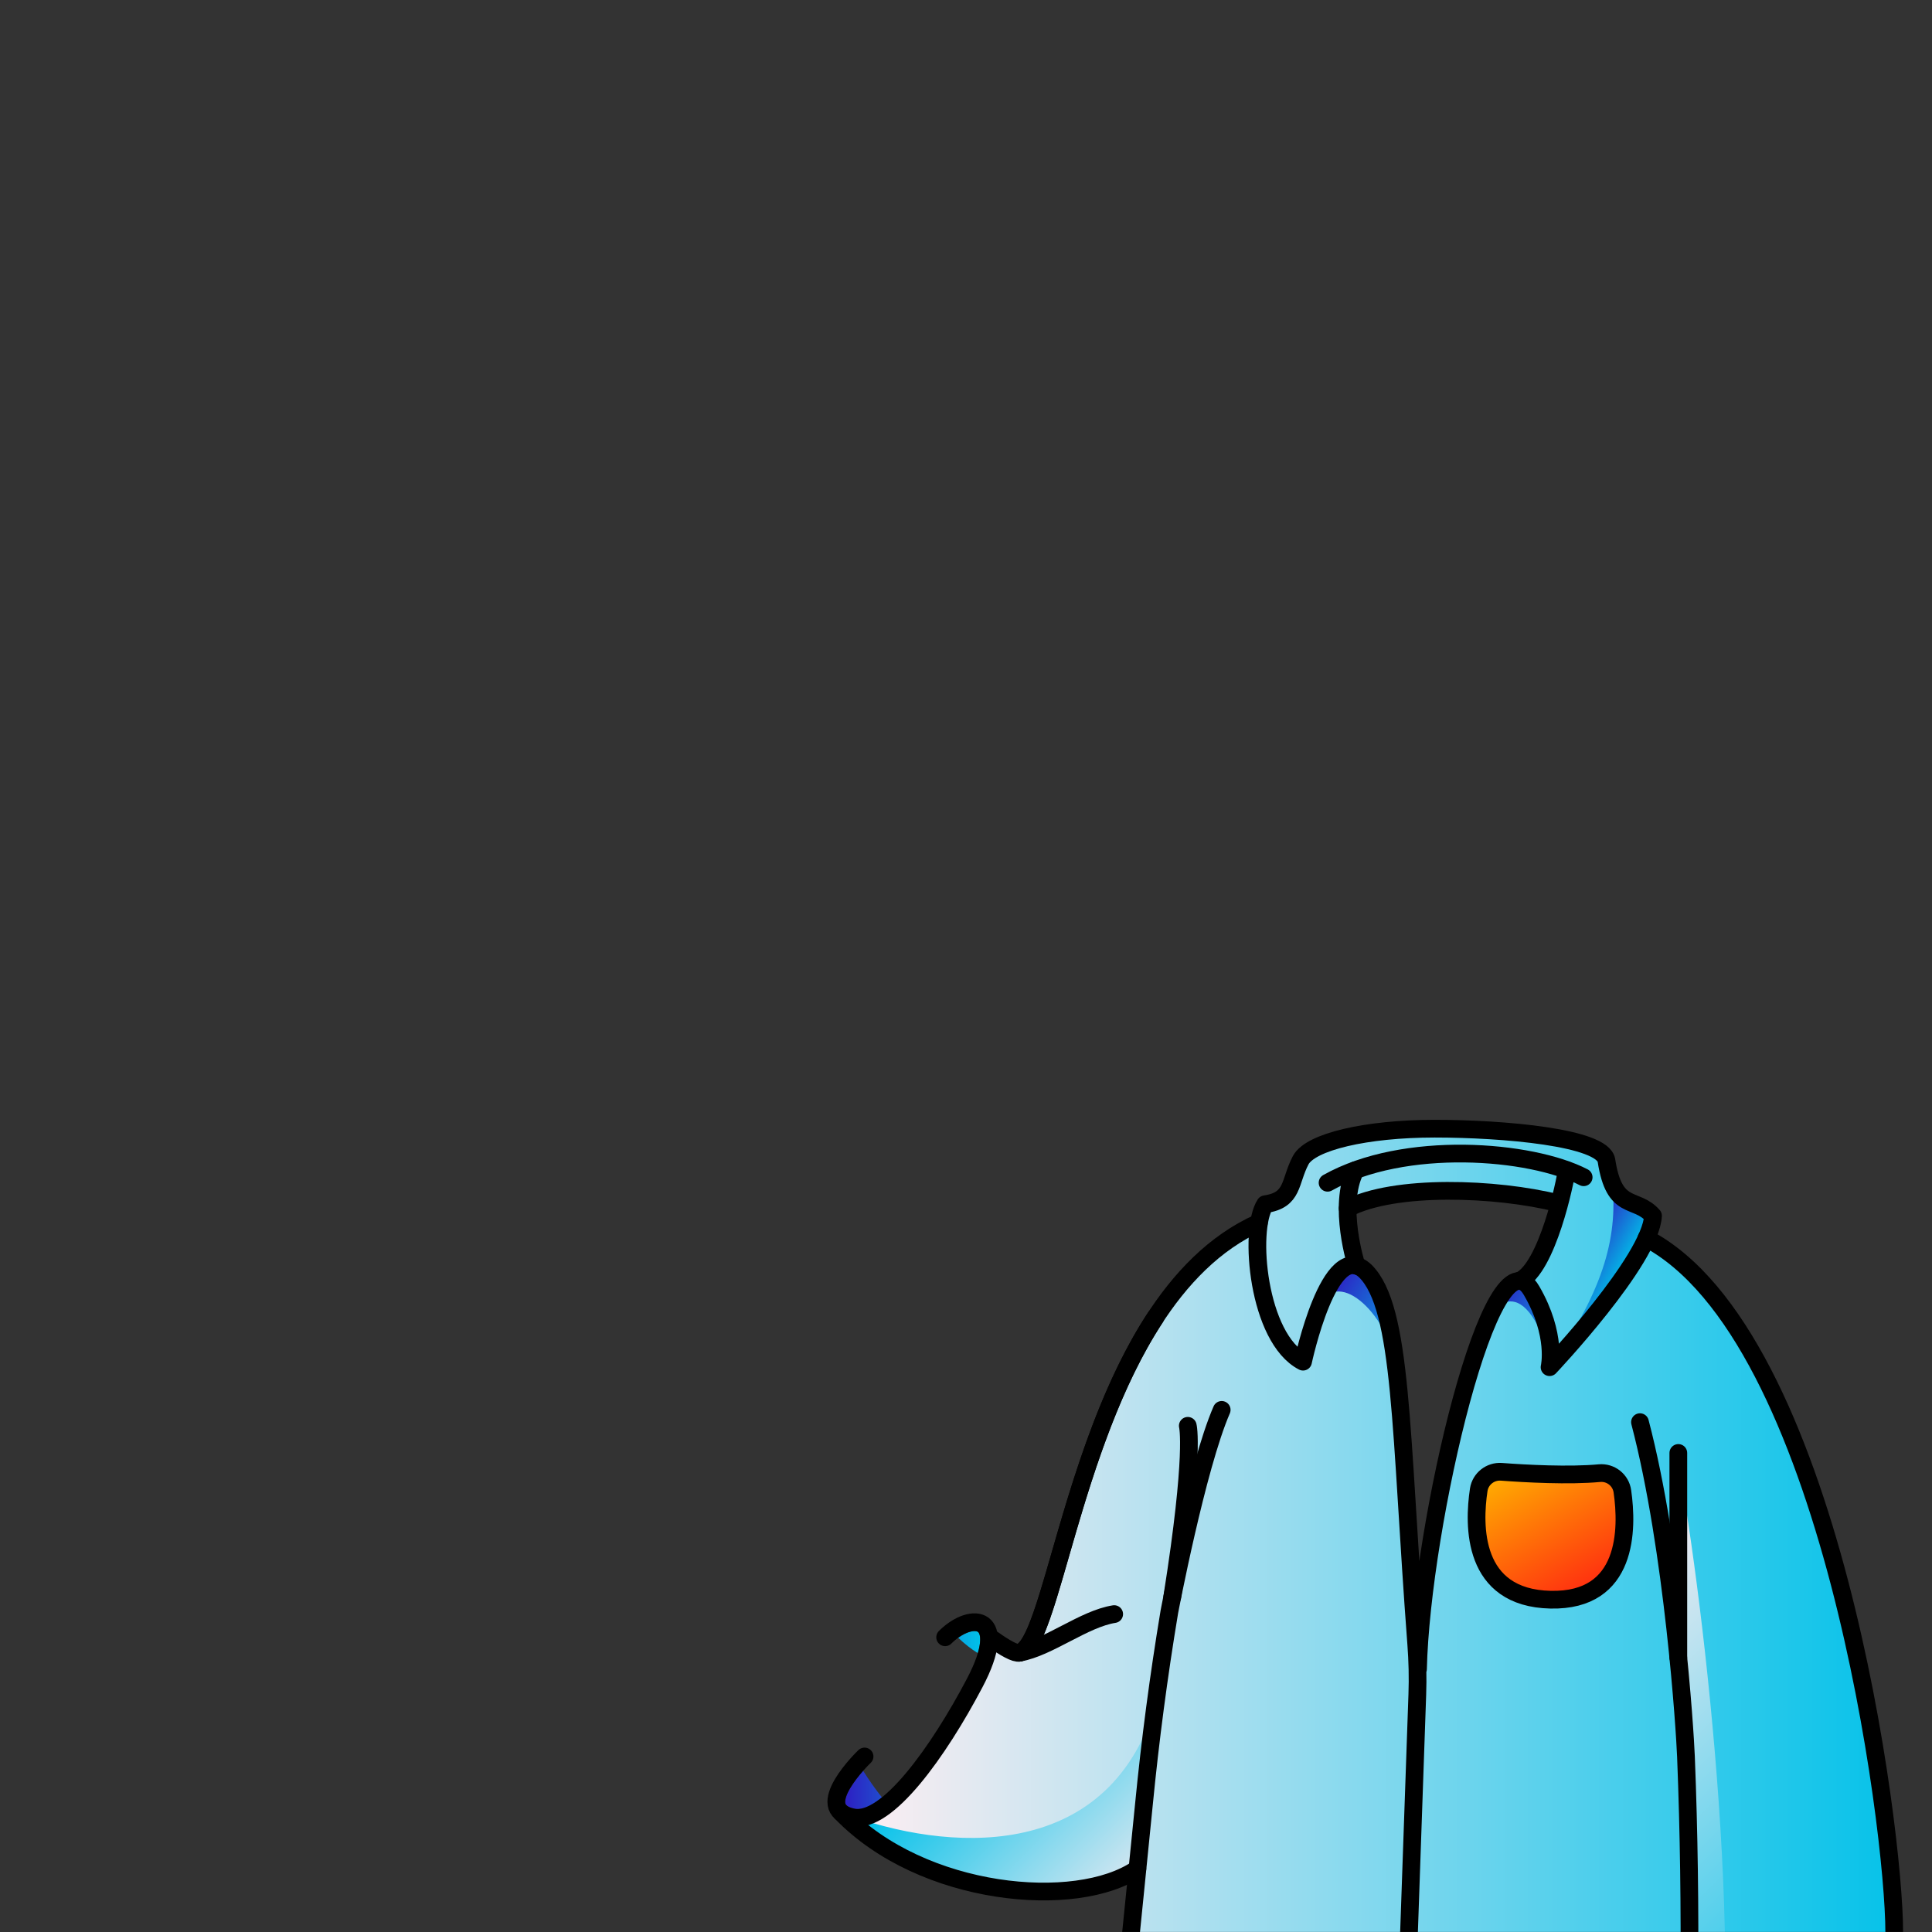 <svg width="2000" height="2000" viewBox="0 0 2000 2000" fill="none" xmlns="http://www.w3.org/2000/svg">
<rect x="0" y="0" width="2000" height="2000" fill="#333333" stroke="none"/>
<mask id="mask0_207_3" style="mask-type:luminance" maskUnits="userSpaceOnUse" x="0" y="0" width="2000" height="2000">
<path d="M2000 0H0V2000H2000V0Z" fill="white"/>
</mask>
<g mask="url(#mask0_207_3)">
<path d="M1983.5 2198.3C1961.7 2027.4 1955.3 1895.4 1953.3 1878.3C1951.4 1861.2 1921.9 1590.1 1835 1447.8C1778.2 1298.9 1699 1287.5 1711.1 1265.7C1711.2 1262.6 1709.9 1259.8 1707.8 1257.2C1699.4 1246.9 1677.4 1238.7 1668.6 1220.5C1665.8 1214.8 1664.3 1208.1 1665 1200C1665.2 1198.1 1665.4 1196.1 1665.8 1194.1C1664.9 1193.7 1664 1193.3 1663.1 1192.9C1585 1158.5 1464.4 1157.9 1390.1 1178.2C1336.7 1196.1 1333.4 1237.8 1309.4 1251.1C1290.5 1271.9 1176.7 1358 1170.8 1398.3C1164.9 1438.5 1110.8 1563.9 1098.2 1606.7C1085.6 1649.5 1083.1 1703.1 1055.1 1710.9C1043.6 1706.3 1034.5 1701.7 1027.8 1697.2C1020 1720.2 992.1 1818.3 930.4 1857.1L883 1881.4C883 1881.4 900.1 1909.6 983.1 1942.8C1031.9 1962.3 1084.7 1990 1182 1924.3C1178.4 1955.8 1175.2 1984.1 1172.5 2009.5C1172.5 2009.6 1172.5 2009.7 1172.5 2009.7C1156.3 2161.4 1155.5 2209.9 1155.5 2209.9L1892.4 2261.4C1892.5 2261.4 2005.3 2369.2 1983.5 2198.3ZM1614.1 1240.9C1593.3 1291 1592.8 1327 1553.1 1333.5C1527.2 1371.2 1477.7 1610.7 1475.1 1640.4C1457.4 1683.4 1456.5 1537.7 1452.3 1497.1C1448.1 1456.5 1437.6 1342 1423.2 1327.3C1408.9 1312.6 1394.9 1282.3 1401.3 1250.3C1423.8 1239.2 1402.6 1238.6 1471.7 1236.7C1540.8 1234.8 1574.4 1232.8 1614.1 1240.9Z" fill="url(#paint0_linear_207_3)"/>
<path d="M1665.1 1200.1C1664.5 1197.7 1663.9 1195.3 1663.3 1193C1664.2 1193.4 1665.1 1193.8 1666 1194.2C1665.6 1196.2 1665.3 1198.2 1665.1 1200.1Z" fill="url(#paint1_linear_207_3)"/>
<path d="M1707.8 1257.2C1691.6 1297.6 1676.7 1348.2 1604.1 1415.2C1662.6 1332.6 1675.2 1276.7 1668.7 1220.5C1677.4 1238.8 1699.5 1246.9 1707.8 1257.2Z" fill="url(#paint2_linear_207_3)"/>
<path d="M1538.3 1365.5C1538.3 1365.5 1575.4 1301.7 1606.7 1412.3C1597.8 1335.7 1562.6 1286.2 1538.3 1365.5Z" fill="url(#paint3_linear_207_3)"/>
<path d="M1368 1347.4C1390.3 1313.4 1442.3 1368.5 1445.8 1421.8C1444.2 1345 1418.4 1266 1368 1347.4Z" fill="url(#paint4_linear_207_3)"/>
<path d="M1768 2239.6C1812.7 2069.7 1763.3 1653 1737.4 1515C1744.6 1749.2 1745.6 1871.4 1749 1902.7C1752.4 1933.9 1737.4 2279.9 1737.4 2279.9L1757 2268.2L1768 2239.6Z" fill="url(#paint5_linear_207_3)"/>
<path d="M1171.8 2009.2C1174.5 1983.8 1177.7 1955.4 1181.3 1924C1084 1989.7 926.4 1937.7 894.8 1884.6C1004.9 1919.3 1168.7 1920.7 1204.2 1732.9C1181.9 1960.4 1173 2003.8 1171.8 2009.2Z" fill="url(#paint6_linear_207_3)"/>
<path d="M1742.1 2257.2C1749.2 2136 1751.6 1976.6 1745.3 1818.4C1744.3 1792.3 1732.4 1604.5 1697.7 1472.2" stroke="black" stroke-width="18.34" stroke-linecap="round" stroke-linejoin="round"/>
<path d="M1264.7 1459.5C1239 1518.6 1210.5 1668.6 1210.5 1668.6C1199.5 1734.7 1190.7 1801.1 1184.2 1867.8C1158.6 2127.5 1130.7 2357.4 1154.5 2389" stroke="black" stroke-width="18.34" stroke-linecap="round" stroke-linejoin="round"/>
<path d="M1055.2 1710.9C1097.8 1700.1 1119.9 1347.7 1303.2 1265.7" stroke="black" stroke-width="18.34" stroke-linecap="round" stroke-linejoin="round"/>
<path d="M1704.4 1281.9C1895 1381.8 1960.9 1892.4 1960.9 2000C1960.9 2107.6 2002.7 2254.1 1981.3 2261.4C1981.3 2261.4 1749.8 2125.5 1742.1 2257.2" stroke="black" stroke-width="18.34" stroke-linecap="round" stroke-linejoin="round"/>
<path d="M1467.9 1727.8C1471.4 1578.3 1544.8 1266 1585.5 1336.1C1612.1 1382 1604.1 1415.3 1604.1 1415.3C1604.1 1415.3 1708.6 1304.8 1711.2 1258.6C1693.2 1238.2 1671.2 1254.9 1663 1201.4C1659.3 1177.3 1556.2 1168.4 1485.2 1168.4C1414.2 1168.4 1356.6 1182 1346.5 1201C1334.6 1223.5 1339.4 1242.3 1309.7 1246.6C1292.3 1272.9 1302 1385.3 1348.9 1409.6C1348.9 1409.6 1376.4 1280.4 1413.5 1315.9C1452 1354.4 1449.3 1480.7 1466.1 1702.2C1467.4 1719.4 1467.8 1736.8 1467.2 1754L1454.2 2126.6" stroke="black" stroke-width="18.34" stroke-linecap="round" stroke-linejoin="round"/>
<path d="M1374.3 1224.4C1453.4 1179.9 1584.5 1190.2 1639.4 1218.7" stroke="black" stroke-width="18.34" stroke-linecap="round" stroke-linejoin="round"/>
<path d="M1572.9 1326C1601.9 1312.9 1620.7 1221.7 1621.8 1211.4" stroke="black" stroke-width="18.34" stroke-linecap="round" stroke-linejoin="round"/>
<path d="M1404.3 1310.4C1404.3 1310.4 1384.3 1248 1403.1 1211.4" stroke="black" stroke-width="18.34" stroke-linecap="round" stroke-linejoin="round"/>
<path d="M1213.5 1653.1C1237.2 1503.6 1229.6 1476 1229.6 1476" stroke="black" stroke-width="18.34" stroke-linecap="round" stroke-linejoin="round"/>
<path d="M1737.4 1715.9V1504.1" stroke="black" stroke-width="18.34" stroke-linecap="round" stroke-linejoin="round"/>
<path d="M1055.2 1710.9C1085.8 1705.5 1122.1 1675.8 1153.4 1670.9" stroke="black" stroke-width="18.34" stroke-linecap="round" stroke-linejoin="round"/>
<path d="M1028 1697.2C1040.5 1706.1 1051 1712 1055.3 1710.9C1087.6 1702.7 1108.1 1498.1 1196 1363.9" stroke="black" stroke-width="18.34" stroke-linecap="round" stroke-linejoin="round"/>
<path d="M1177.4 1934.6C1114.4 1977.7 955 1963.4 871 1876.5" stroke="black" stroke-width="18.34" stroke-linecap="round" stroke-linejoin="round"/>
<path d="M913 1860.7C901.9 1869.7 892.3 1873.9 884.9 1872.4C881.7 1871.8 876.1 1870.2 875.2 1867C873.2 1860 883 1845.1 893.5 1833.1C899.6 1842.8 906.1 1852 913 1860.7ZM1012.4 1689.4C1009.5 1687.2 1001.1 1688.8 991.9 1695.4C998.5 1701.7 1005.4 1707.1 1012.2 1711.3C1016.5 1697 1014.3 1690.8 1012.4 1689.4Z" fill="url(#paint7_linear_207_3)"/>
<path d="M978.4 1694.9C1005.8 1667.5 1046 1672 1008.9 1742.4C971.8 1812.8 918.3 1888.3 883.1 1881.4C838 1872.6 895 1818.3 895 1818.3" stroke="black" stroke-width="18.34" stroke-linecap="round" stroke-linejoin="round"/>
<path d="M1395.1 1250.9C1443.5 1225.7 1548.9 1229.5 1612.7 1245.5" stroke="black" stroke-width="18.34" stroke-linecap="round" stroke-linejoin="round"/>
<path d="M1554.2 1523.6C1579.4 1525.5 1624.3 1527.9 1655.7 1525C1667.4 1523.9 1677.9 1532.2 1679.5 1543.9C1685 1582.3 1685.7 1657.8 1605.1 1656C1523.7 1654.2 1525.2 1579 1530.8 1542.1C1532.6 1530.8 1542.8 1522.8 1554.2 1523.6Z" fill="url(#paint8_linear_207_3)" stroke="black" stroke-width="18.34" stroke-linecap="round" stroke-linejoin="round"/>
</g>
<defs>
<linearGradient id="paint0_linear_207_3" x1="883.13" y1="1729.86" x2="1986.26" y2="1729.86" gradientUnits="userSpaceOnUse">
<stop stop-color="#FFEEF2"/>
<stop offset="1" stop-color="#00C1E9"/>
</linearGradient>
<linearGradient id="paint1_linear_207_3" x1="1663.28" y1="1196.56" x2="1665.96" y2="1196.56" gradientUnits="userSpaceOnUse">
<stop stop-color="#FF2C10"/>
<stop offset="1" stop-color="#FFB000"/>
</linearGradient>
<linearGradient id="paint2_linear_207_3" x1="1618.46" y1="1307.59" x2="1670.54" y2="1337.66" gradientUnits="userSpaceOnUse">
<stop stop-color="#2D1FC3"/>
<stop offset="1" stop-color="#00C1E9"/>
</linearGradient>
<linearGradient id="paint3_linear_207_3" x1="1546.29" y1="1344.31" x2="1621.14" y2="1387.52" gradientUnits="userSpaceOnUse">
<stop stop-color="#2D1FC3"/>
<stop offset="1" stop-color="#00C1E9"/>
</linearGradient>
<linearGradient id="paint4_linear_207_3" x1="1374.45" y1="1336.21" x2="1465.02" y2="1388.5" gradientUnits="userSpaceOnUse">
<stop stop-color="#2D1FC3"/>
<stop offset="1" stop-color="#00C1E9"/>
</linearGradient>
<linearGradient id="paint5_linear_207_3" x1="1932.51" y1="2092.65" x2="1546.15" y2="1706.28" gradientUnits="userSpaceOnUse">
<stop stop-color="#00C1E9"/>
<stop offset="1" stop-color="#FFEEF2"/>
</linearGradient>
<linearGradient id="paint6_linear_207_3" x1="1210.17" y1="1970.84" x2="1009.35" y2="1770.01" gradientUnits="userSpaceOnUse">
<stop stop-color="#FFEEF2"/>
<stop offset="1" stop-color="#00C1E9"/>
</linearGradient>
<linearGradient id="paint7_linear_207_3" x1="874.897" y1="1780.6" x2="1014.7" y2="1780.6" gradientUnits="userSpaceOnUse">
<stop stop-color="#2D1FC3"/>
<stop offset="1" stop-color="#00C1E9"/>
</linearGradient>
<linearGradient id="paint8_linear_207_3" x1="1647.64" y1="1647.06" x2="1568.93" y2="1510.73" gradientUnits="userSpaceOnUse">
<stop stop-color="#FF2C10"/>
<stop offset="1" stop-color="#FFB000"/>
</linearGradient>
</defs>
</svg>
